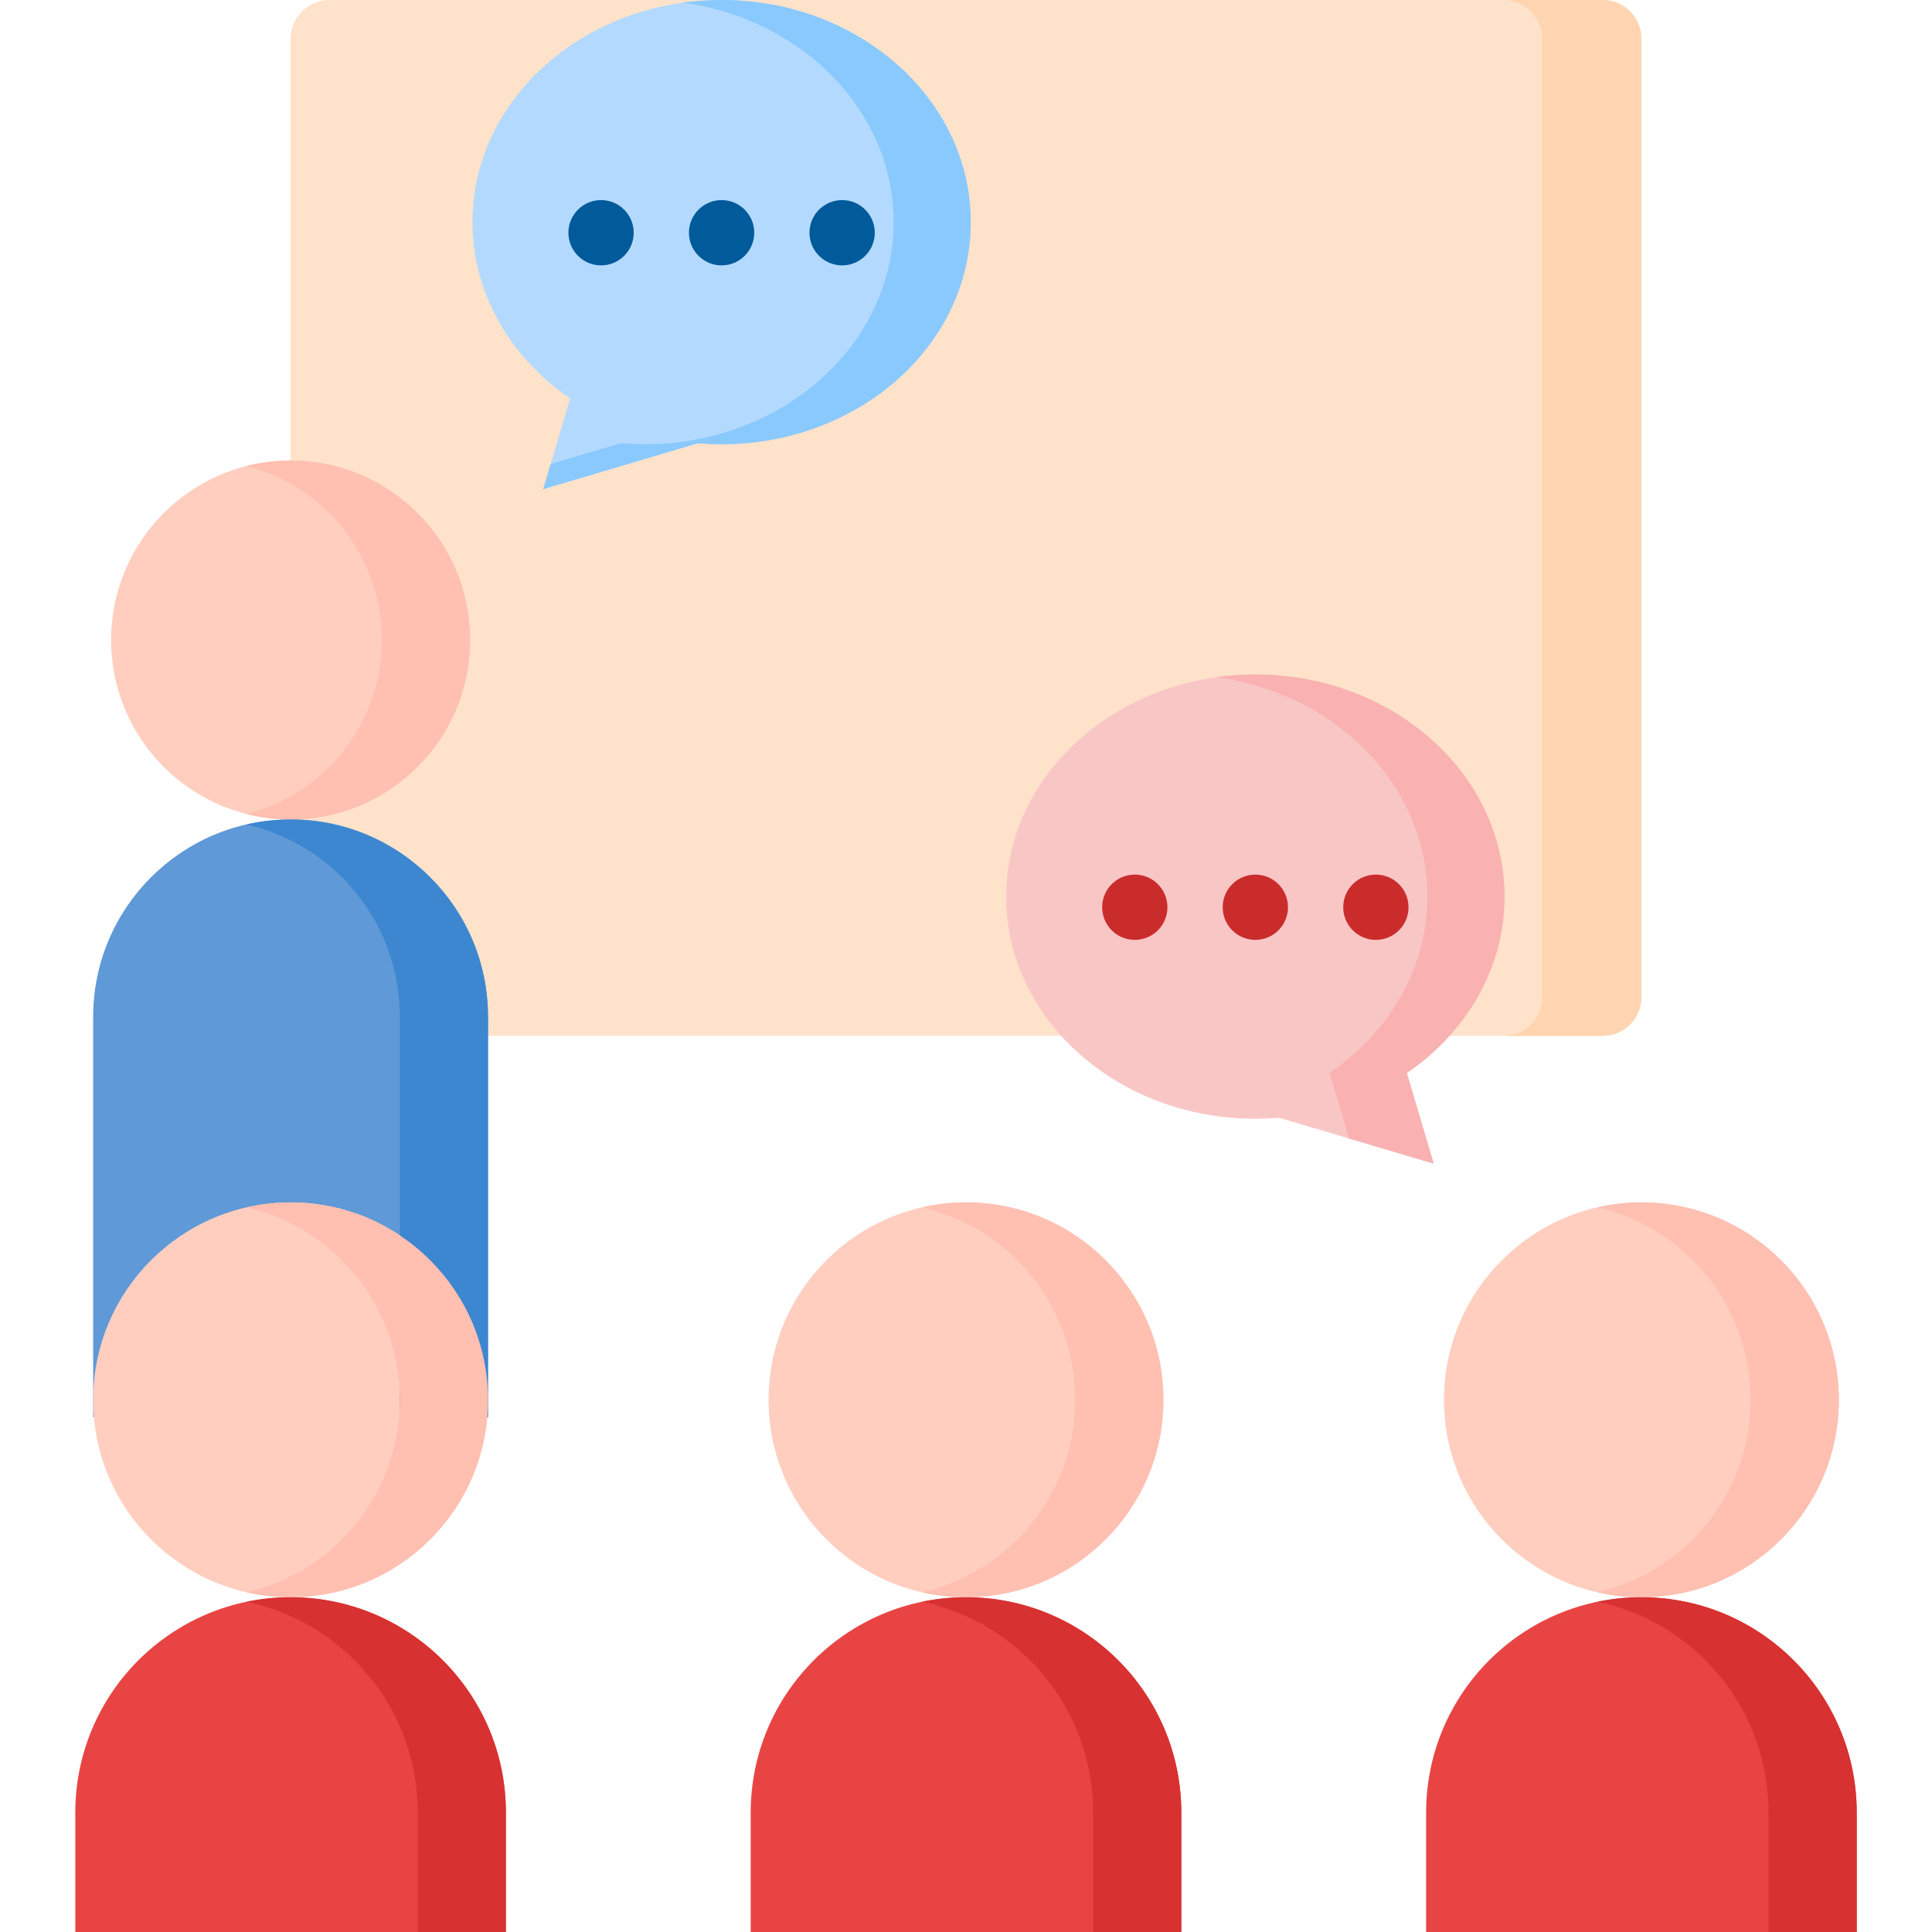 <svg id="Capa_1" enable-background="new 0 0 512 512" height="512" viewBox="0 0 512 512" width="512" xmlns="http://www.w3.org/2000/svg"><g><path d="m424.69 274.514h-337.381c-5.69 0-10.302-4.612-10.302-10.302v-253.91c.001-5.69 4.613-10.302 10.302-10.302h337.381c5.69 0 10.302 4.612 10.302 10.302v253.91c0 5.689-4.612 10.302-10.302 10.302z" fill="#fee2ca"/><circle cx="77.008" cy="169.607" fill="#ffcebf" r="47.561"/><path d="m129.326 375.557h-104.637v-106.071c0-28.895 23.424-52.318 52.318-52.318 28.895 0 52.318 23.424 52.318 52.318v106.071z" fill="#5f99d7"/><circle cx="256" cy="370.969" fill="#ffcebf" r="52.318"/><path d="m313.055 512h-114.11v-31.658c0-31.51 25.544-57.055 57.055-57.055 31.51 0 57.055 25.544 57.055 57.055z" fill="#e94444"/><circle cx="77.008" cy="370.969" fill="#ffcebf" r="52.318"/><path d="m134.062 512h-114.109v-31.658c0-31.51 25.544-57.055 57.055-57.055 31.51 0 57.055 25.544 57.055 57.055v31.658z" fill="#e94444"/><circle cx="434.992" cy="370.969" fill="#ffcebf" r="52.318"/><path d="m492.047 512h-114.109v-31.658c0-31.51 25.544-57.055 57.055-57.055 31.51 0 57.055 25.544 57.055 57.055v31.658z" fill="#e94444"/><path d="m191.23 0c-36.465 0-66.026 26.355-66.026 58.865 0 19.049 10.152 35.982 25.893 46.741l-7.124 24.01 40.963-12.154c2.072.175 4.17.268 6.293.268 36.465 0 66.026-26.355 66.026-58.865.001-32.51-29.56-58.865-66.025-58.865z" fill="#b3dafe"/><g fill="#015a9a"><circle cx="191.23" cy="61.677" r="8.653"/><circle cx="159.285" cy="61.677" r="8.653"/><circle cx="223.175" cy="61.677" r="8.653"/></g><path d="m332.677 178.751c36.465 0 66.026 26.355 66.026 58.865 0 19.049-10.152 35.982-25.893 46.741l7.124 24.01-40.963-12.154c-2.072.175-4.17.268-6.293.268-36.465 0-66.026-26.355-66.026-58.865s29.559-58.865 66.025-58.865z" fill="#f9c6c6"/><g fill="#ca2c2c"><circle cx="332.677" cy="240.428" r="8.653"/><circle cx="364.622" cy="240.428" r="8.653"/><circle cx="300.732" cy="240.428" r="8.653"/></g><path d="m424.69 0h-26.282c5.69 0 10.302 4.612 10.302 10.302v253.91c0 5.69-4.612 10.302-10.302 10.302h26.282c5.69 0 10.302-4.612 10.302-10.302v-253.91c0-5.69-4.612-10.302-10.302-10.302z" fill="#fed5b0"/><path d="m191.23 0c-3.477 0-6.889.243-10.221.705 31.611 4.38 55.806 28.75 55.806 58.16 0 32.51-29.561 58.865-66.026 58.865-2.123 0-4.222-.093-6.293-.268l-18.549 5.504-1.973 6.65 40.963-12.154c2.072.175 4.17.268 6.293.268 36.465 0 66.026-26.355 66.026-58.865s-29.561-58.865-66.026-58.865z" fill="#8ac9fe"/><path d="m398.703 237.616c0-32.51-29.561-58.865-66.026-58.865-3.477 0-6.889.243-10.221.704 31.611 4.38 55.806 28.75 55.806 58.16 0 19.049-10.152 35.982-25.893 46.741l5.151 17.36 22.415 6.65-7.124-24.01c15.74-10.758 25.892-27.69 25.892-46.74z" fill="#f9b1b1"/><path d="m77.008 122.046c-4.031 0-7.943.506-11.681 1.45 20.619 5.207 35.88 23.875 35.88 46.111s-15.262 40.904-35.88 46.111c3.738.944 7.65 1.45 11.681 1.45 26.267 0 47.561-21.294 47.561-47.561 0-26.268-21.294-47.561-47.561-47.561z" fill="#ffbfb1"/><path d="m77.008 217.168c-4.017 0-7.923.468-11.681 1.325 23.269 5.309 40.637 26.116 40.637 50.993v106.071h23.362v-106.071c0-28.895-23.424-52.318-52.318-52.318z" fill="#3c87d0"/><path d="m256 318.65c-4.017 0-7.923.468-11.681 1.325 23.269 5.309 40.637 26.116 40.637 50.993s-17.369 45.684-40.637 50.993c3.758.857 7.663 1.325 11.681 1.325 28.895 0 52.318-23.424 52.318-52.318s-23.423-52.318-52.318-52.318z" fill="#ffbfb1"/><path d="m256 423.287c-4.004 0-7.91.417-11.681 1.201 25.907 5.391 45.374 28.347 45.374 55.854v31.658h23.362v-31.658c0-31.511-25.545-57.055-57.055-57.055z" fill="#d83131"/><path d="m77.008 318.65c-4.017 0-7.923.468-11.681 1.325 23.269 5.309 40.637 26.116 40.637 50.993s-17.369 45.684-40.637 50.993c3.758.857 7.663 1.325 11.681 1.325 28.895 0 52.318-23.424 52.318-52.318s-23.424-52.318-52.318-52.318z" fill="#ffbfb1"/><path d="m77.008 423.287c-4.004 0-7.91.417-11.681 1.201 25.907 5.391 45.374 28.347 45.374 55.854v31.658h23.362v-31.658c-.001-31.511-25.545-57.055-57.055-57.055z" fill="#d83131"/><path d="m434.992 318.65c-4.017 0-7.923.468-11.681 1.325 23.269 5.309 40.637 26.116 40.637 50.993s-17.369 45.684-40.637 50.993c3.758.857 7.663 1.325 11.681 1.325 28.895 0 52.318-23.424 52.318-52.318.001-28.894-23.423-52.318-52.318-52.318z" fill="#ffbfb1"/><path d="m434.992 423.287c-4.004 0-7.91.417-11.681 1.201 25.907 5.391 45.374 28.347 45.374 55.854v31.658h23.362v-31.658c0-31.511-25.544-57.055-57.055-57.055z" fill="#d83131"/></g></svg>